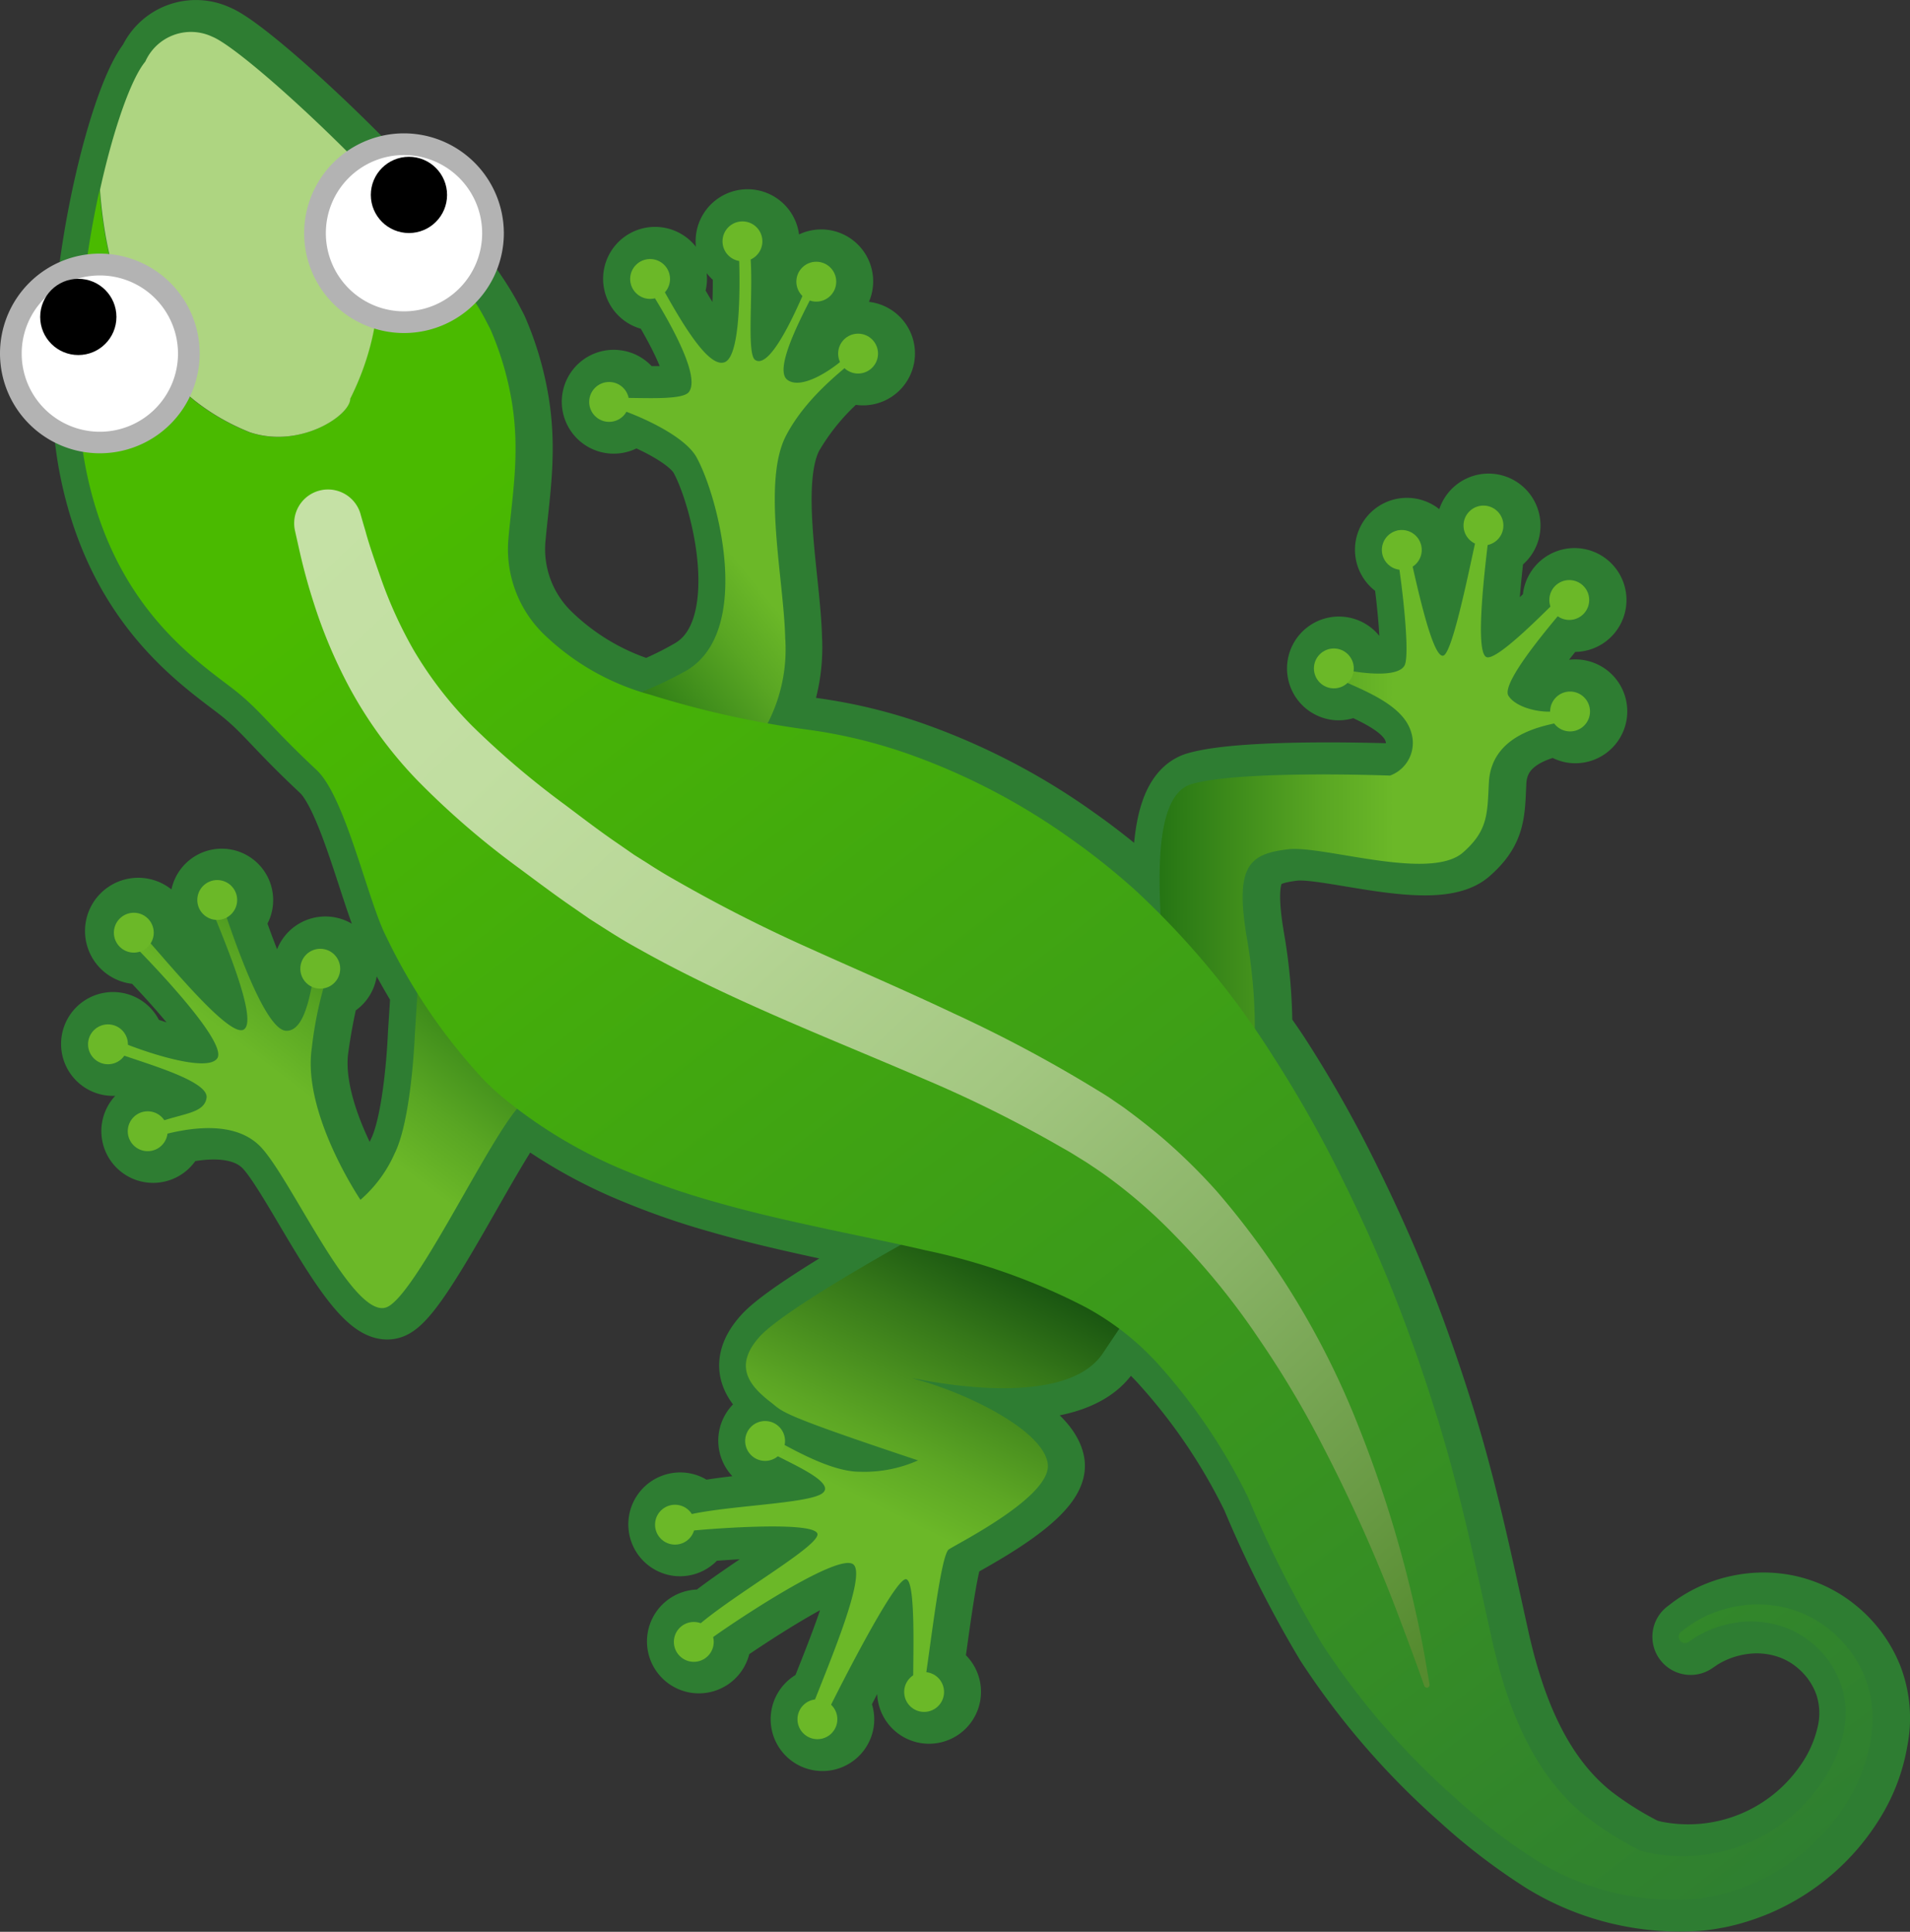 <svg id="Layer_1" data-name="Layer 1" xmlns="http://www.w3.org/2000/svg" xmlns:xlink="http://www.w3.org/1999/xlink" viewBox="0 0 119.753 121.128"><rect x="0" y="0" width="119.753" height="121.128" fill="#333333" stroke="none"/><defs><style>.cls-1{fill:none;stroke:#2e7d32;stroke-linecap:round;stroke-linejoin:round;stroke-width:4px;}.cls-2{fill:url(#linear-gradient);}.cls-3{fill:url(#linear-gradient-2);}.cls-4{fill:url(#linear-gradient-3);}.cls-5{fill:url(#linear-gradient-4);}.cls-6{fill:#6bb828;}.cls-7{fill:url(#linear-gradient-5);}.cls-8{fill:#aed581;}.cls-9{fill:#fff;}.cls-10{fill:#b3b3b3;}.cls-11{fill:url(#linear-gradient-6);}</style><linearGradient id="linear-gradient" x1="122.482" y1="152.942" x2="135.822" y2="170.908" gradientTransform="matrix(0.968, 0.252, 0.252, -0.968, -119.939, 161.373)" gradientUnits="userSpaceOnUse"><stop offset="0" stop-color="#13630f"/><stop offset="0.139" stop-color="#2a7915"/><stop offset="0.457" stop-color="#59a623"/><stop offset="0.616" stop-color="#6bb828"/></linearGradient><linearGradient id="linear-gradient-2" x1="32.084" y1="69.375" x2="16.132" y2="48.51" gradientTransform="matrix(1, 0, 0, -1, 0, 127.89)" xlink:href="#linear-gradient"/><linearGradient id="linear-gradient-3" x1="73.64" y1="71.242" x2="102.731" y2="71.242" gradientTransform="matrix(1, 0, 0, -1, 0, 127.89)" xlink:href="#linear-gradient"/><linearGradient id="linear-gradient-4" x1="66.255" y1="46.702" x2="53.119" y2="20.162" gradientTransform="matrix(1, 0, 0, -1, 0, 127.89)" gradientUnits="userSpaceOnUse"><stop offset="0" stop-color="#134e0f"/><stop offset="0.21" stop-color="#357719"/><stop offset="0.48" stop-color="#5ca624"/><stop offset="0.616" stop-color="#6bb828"/></linearGradient><linearGradient id="linear-gradient-5" x1="9.799" y1="126.462" x2="109.654" y2="-3.465" gradientTransform="matrix(1, 0, 0, -1, 0, 127.89)" gradientUnits="userSpaceOnUse"><stop offset="0.24" stop-color="#4aba00"/><stop offset="0.268" stop-color="#49b802"/><stop offset="1" stop-color="#2e7d32"/></linearGradient><linearGradient id="linear-gradient-6" x1="25.159" y1="94.62" x2="94.432" y2="21.145" gradientTransform="matrix(1, 0, 0, -1, 0, 127.89)" gradientUnits="userSpaceOnUse"><stop offset="0.017" stop-color="#c5e1a5"/><stop offset="0.198" stop-color="#c1dea1"/><stop offset="0.379" stop-color="#b6d595"/><stop offset="0.559" stop-color="#a3c781"/><stop offset="0.739" stop-color="#88b265"/><stop offset="0.918" stop-color="#669841"/><stop offset="0.997" stop-color="#558b2f"/></linearGradient></defs><path class="cls-1" d="M121.44,108.67a7.341,7.341,0,0,0-2.24-2.97,7.076,7.076,0,0,0-2.97-1.4,7.362,7.362,0,0,0-2.76-.04,7.735,7.735,0,0,0-2,.63,7.641,7.641,0,0,0-1.16.69c-.25.19-.38.29-.38.29a.392.392,0,0,0-.08.53.399.399,0,0,0,.57.09s.12-.08.35-.24a7.176,7.176,0,0,1,1.06-.54,6.88,6.88,0,0,1,1.78-.45,6.225,6.225,0,0,1,2.32.17,5.748,5.748,0,0,1,2.39,1.3,5.86,5.86,0,0,1,1.65,2.48,5.678,5.678,0,0,1,.11,3.12,8.77,8.77,0,0,1-1.38,3.06,10.54,10.54,0,0,1-10.76,4.34c-.19-.04-.38-.1-.57-.15a20.974,20.974,0,0,1-3.32-2.07c-3.44-2.68-5.07-7.05-6.01-11.3-1.05-4.76-2.01-9.35-3.47-14.01-.85-2.71-1.79-5.4-2.86-8.04-.87-2.15-1.85-4.32-2.91-6.47a76.27,76.27,0,0,0-4.49-7.97c-.35-.54-.73-1.07-1.1-1.6a33.319,33.319,0,0,0-.48-5.63c-.81-4.68.1-5.41,2.56-5.71,2.18-.26,8.91,2.02,10.97.2,1.57-1.38,1.53-2.42,1.62-4.38.13-2.69,2.72-3.41,4.07-3.7a1.291,1.291,0,0,0,.8.49,1.256,1.256,0,1,0-1.04-1.44,1.34,1.34,0,0,0,.01.2,3.323,3.323,0,0,1-2.61-.98c-.44-.68,1.85-3.5,3.08-4.98a1.463,1.463,0,0,0,.51.22,1.256,1.256,0,1,0-1.04-1.44,1.241,1.241,0,0,0,.07.61c-1.14,1.13-3.37,3.31-3.98,3.18-.73-.16-.22-4.84.05-7.04a1.239,1.239,0,0,0,.95-1.02,1.256,1.256,0,1,0-2.48-.4A1.242,1.242,0,0,0,97,37.62c-.49,2.21-1.44,6.9-1.99,7.03-.59.15-1.42-3.36-1.93-5.59a1.23,1.23,0,0,0,.55-.84,1.256,1.256,0,1,0-1.44,1.04h.05c.3,2.11.63,5.44.32,6-.37.66-2.04.55-3.19.37a1.254,1.254,0,1,0-1.44,1.07,1.223,1.223,0,0,0,1.04-.34c1.69.74,3.55,1.61,3.99,3.07a2.183,2.183,0,0,1-1.32,2.74s-9.33-.36-12.43.53c-2.11.6-2.12,4.87-1.96,8.21-.5-.5-.99-1.02-1.51-1.49a43.437,43.437,0,0,0-4.06-3.25,41.036,41.036,0,0,0-9.93-5.24,31.977,31.977,0,0,0-6.39-1.6c-.89-.13-1.8-.27-2.72-.43a10.838,10.838,0,0,0,1.08-5.35c-.09-3.7-1.46-9.8.06-12.69a14.852,14.852,0,0,1,3.68-4.23,1.189,1.189,0,0,0,.63.32,1.256,1.256,0,1,0-1.04-1.44,1.182,1.182,0,0,0,.13.72c-1.12.91-2.61,1.68-3.32,1.12-.8-.62.64-3.47,1.42-4.99a1.066,1.066,0,0,0,.19.07,1.256,1.256,0,1,0-1.04-1.44,1.229,1.229,0,0,0,.39,1.09c-.71,1.61-2.11,4.59-2.97,4.04-.54-.35-.13-4.05-.29-6.33a1.233,1.233,0,0,0,.73-.92,1.256,1.256,0,1,0-1.44,1.04c.06,1.89.05,5.99-.92,6.35-.91.34-2.37-1.9-3.76-4.41a1.195,1.195,0,0,0,.32-.62,1.256,1.256,0,1,0-1.44,1.04,1.199,1.199,0,0,0,.5-.02c.85,1.4,2.89,4.88,2.13,5.87-.35.46-2.24.39-3.79.37a1.233,1.233,0,0,0-1.02-.99,1.256,1.256,0,1,0,.88,1.86c1.64.62,3.78,1.71,4.41,2.86,1.36,2.45,3.57,10.91-.64,13.38a20.24,20.24,0,0,1-2.74,1.33,14.841,14.841,0,0,1-6.21-3.65,7.453,7.453,0,0,1-2.18-6c.26-2.81.72-5.37.22-8.48a19.357,19.357,0,0,0-1.29-4.46c-.09-.22-.23-.46-.35-.7-1.42-2.74-4.79-6.62-8.2-10.07-3.85-3.89-7.75-7.23-8.97-7.72a3.133,3.133,0,0,0-4.2,1.56c-.87,1.04-1.98,4.14-2.84,8.04C9.58,20.8,8.87,27.67,9.9,32.91c1.62,8.21,6.4,11.68,9.02,13.66,1.94,1.47,2.29,2.29,5.45,5.25,1.81,1.69,3.21,8.21,4.37,10.46.59,1.15,1.23,2.31,1.93,3.46l-.17,2.65s-.2,5.34-1.27,7.47a8.284,8.284,0,0,1-2.14,2.9s-3.66-5.41-3.05-9.52a36.158,36.158,0,0,1,.72-3.74,1.241,1.241,0,0,0,1.06-1.03,1.256,1.256,0,0,0-2.48-.4,1.227,1.227,0,0,0,.69,1.3c-.23,1.18-.63,2.81-1.61,2.78-1.24-.04-2.98-4.9-3.73-7.1a1.224,1.224,0,1,0-.77.15c.04.01.07-.01.1,0,.8,2,2.62,6.42,1.73,6.89-.83.44-4.02-3.34-5.81-5.4a1.336,1.336,0,1,0-.67.5c1.44,1.48,5.46,5.77,4.83,6.69-.55.81-3.68-.11-5.59-.85a1.241,1.241,0,0,0-1.03-1.26,1.256,1.256,0,1,0,.82,1.95c1.84.63,5.29,1.65,5.14,2.64-.13.89-1.24.96-2.64,1.4a1.245,1.245,0,1,0,.21.9V74.6c1.56-.38,4.34-.82,5.9.9,1.96,2.15,5.83,10.96,7.89,9.96,1.8-.87,6.14-10.1,8.14-12.44a30.932,30.932,0,0,0,6.98,3.99,46.682,46.682,0,0,0,5.33,1.85c2.18.63,4.4,1.14,6.62,1.62,1.62.36,3.36.7,5.13,1.1-2.26,1.27-7.62,4.36-8.89,5.79-1.63,1.83-.61,3.05.71,4.07.83.64.37.7,9.25,3.66a8.305,8.305,0,0,1-3.66.71c-1.51,0-3.45-1-4.72-1.68,0-.02.01-.03.02-.05a1.256,1.256,0,1,0-1.44,1.04,1.237,1.237,0,0,0,1-.29c1.28.66,3.83,1.79,2.7,2.4-1.07.57-5.65.71-8.09,1.24a1.234,1.234,0,0,0-.85-.58,1.256,1.256,0,0,0-.4,2.48A1.236,1.236,0,0,0,48,99.5c1.59-.15,7.39-.57,7.76.17.34.67-4.9,3.63-7.32,5.65a1.704,1.704,0,0,0-.24-.09,1.256,1.256,0,1,0,1.04,1.44,1.145,1.145,0,0,0-.02-.49c1.65-1.18,7.87-5.3,8.79-4.56.82.65-1.35,5.78-2.41,8.49a1.248,1.248,0,1,0,1.38,1.43,1.229,1.229,0,0,0-.39-1.09c.94-1.89,4.07-7.99,4.71-7.89.59.09.45,4.46.45,6.03a1.243,1.243,0,0,0-.56.84,1.256,1.256,0,1,0,1.44-1.04h-.06c.42-2.85.96-7.39,1.42-7.7.61-.41,6.51-3.35,6.2-5.39-.31-2.03-4.78-4.27-7.93-5.18s8.54,2.54,11.39-1.73c.39-.58.72-1.08,1.03-1.53a15.042,15.042,0,0,1,2.38,2.13,36.36,36.36,0,0,1,5.71,8.44,71.908,71.908,0,0,0,4.64,9.19,47.627,47.627,0,0,0,8.42,9.72,37.264,37.264,0,0,0,5.12,3.91,16.329,16.329,0,0,0,9.82,2.36c.3-.03.6-.07.9-.13l.23-.04.24-.05.41-.1a13.738,13.738,0,0,0,1.84-.63,13.047,13.047,0,0,0,5.98-5.19,10.603,10.603,0,0,0,1.43-3.81,7.12,7.12,0,0,0-.36-3.99Z" transform="translate(-4.18 -3.548)"/><path class="cls-2" d="M44.91,21.7c.3.52,3.37,5.25,2.46,6.43-.47.61-3.62.28-5.12.39a.224.224,0,0,0-.04.44c1.53.4,4.83,1.79,5.64,3.26,1.36,2.45,3.57,10.91-.64,13.38a25.6,25.6,0,0,1-9.08,3l-.87,3.76,7.16,1.13,7.73-4.29a10.112,10.112,0,0,0,1.26-5.66c-.09-3.7-1.46-9.8.06-12.69,1.46-2.79,4.33-4.63,4.55-5.01.22-.37-.2-.51-.41-.28-1.08,1.12-3.18,2.49-4.07,1.8-1.01-.78,1.59-5.18,1.85-5.87s-.19-.96-.49-.32-2.28,5.66-3.37,4.95c-.65-.42.07-5.64-.46-7.48-.29-1.02-.61-.18-.58.36s.33,6.82-.88,7.26c-.96.36-2.52-2.15-3.98-4.81C45.01,20.31,44.36,20.72,44.91,21.7Z" transform="translate(-4.18 -3.548)"/><path class="cls-3" d="M30.19,68.41s-.2,5.34-1.27,7.47a8.284,8.284,0,0,1-2.14,2.9s-3.66-5.41-3.05-9.52a23.57,23.57,0,0,1,1.03-4.74c.19-.58-.57-.8-.8-.19-.24.61-.47,3.9-1.84,3.85-1.5-.05-3.76-7.24-4.06-8.08s-.92-.57-.68.23,3.15,7.2,2.07,7.78c-.94.5-4.91-4.43-6.45-6.11-.47-.52-1.3-.18-.54.71,0,0,6.1,6.09,5.34,7.2-.66.96-5-.53-6.56-1.25-.51-.24-.95.15-.32.64.63.5,6.4,1.81,6.21,3.09-.15.99-1.52.96-3.17,1.58-1.07.4-1.18,1.15-.2.9s4.87-1.5,6.83.66,5.83,10.96,7.89,9.96,7.46-12.96,8.84-12.98c.94-.01-6.73-10.5-6.73-10.5Z" transform="translate(-4.18 -3.548)"/><path class="cls-4" d="M73.64,64.99s3.35,1.73,3.46-.51c.1-2.24-1.26-10.9,1.8-11.77,3.1-.89,12.43-.53,12.43-.53a2.183,2.183,0,0,0,1.32-2.74c-.5-1.67-2.84-2.56-4.67-3.37-.4-.18-.55-.82.08-.63s3.67.75,4.18-.16c.42-.76-.33-6.61-.6-7.62s.47-1.11.71-.3c.25.81,1.51,7.51,2.32,7.3.68-.17,2.01-7.43,2.25-8.12.25-.69.71-.54.66.1s-1.09,7.92-.17,8.12c.72.16,3.76-2.98,4.5-3.69s1.03-.25.66.25c-.37.49-4.38,4.98-3.81,5.86.54.84,2.39,1.18,3.32.89.93-.3.64.45.3.66-.34.22-4.67.39-4.85,3.89-.1,1.96-.05,3-1.62,4.38-2.07,1.82-8.79-.46-10.97-.2-2.46.3-3.37,1.03-2.56,5.71s.7,10.86-1.23,12.89-2.54,1.8-2.54,1.8L73.64,64.99Z" transform="translate(-4.18 -3.548)"/><path class="cls-5" d="M61.69,81.03s-8.29,4.53-9.91,6.36-.61,3.05.71,4.07c.83.64.37.7,9.25,3.66a8.305,8.305,0,0,1-3.66.71c-1.75,0-4.09-1.35-5.27-1.98s-1.22.15-.41.7,4.55,1.99,3.23,2.7c-1.11.6-6.02.72-8.37,1.3-1.48.37-.73,1.09.07,1,.81-.1,7.69-.67,8.09.14.35.7-5.35,3.88-7.61,5.9-1.37,1.22.07,1.4.7.89.63-.52,8.15-5.66,9.17-4.84.85.68-1.56,6.29-2.55,8.86-.55,1.44.59,1.11.89.48s4.24-8.52,4.97-8.41c.64.1.42,5.24.45,6.37s.63.71.73.06c.42-2.76,1.01-7.97,1.5-8.3.61-.41,6.51-3.35,6.2-5.39-.3-2.03-4.78-4.27-7.93-5.18s8.54,2.54,11.39-1.73,3.35-4.88,3.35-4.88Z" transform="translate(-4.18 -3.548)"/><circle class="cls-6" cx="87.89" cy="34.482" r="1.25"/><circle class="cls-6" cx="40.76" cy="17.492" r="1.25"/><circle class="cls-6" cx="8.39" cy="58.482" r="1.25"/><circle class="cls-6" cx="6.77" cy="65.482" r="1.25"/><circle class="cls-6" cx="9.26" cy="70.932" r="1.25"/><circle class="cls-6" cx="47.97" cy="90.352" r="1.25"/><circle class="cls-6" cx="42.32" cy="95.602" r="1.25"/><circle class="cls-6" cx="43.5" cy="102.952" r="1.25"/><circle class="cls-6" cx="51.25" cy="107.802" r="1.25"/><circle class="cls-6" cx="57.94" cy="106.092" r="1.25"/><circle class="cls-6" cx="20.08" cy="60.742" r="1.25"/><circle class="cls-6" cx="46.55" cy="15.132" r="1.25"/><circle class="cls-6" cx="51.18" cy="17.662" r="1.25"/><circle class="cls-6" cx="53.8" cy="22.172" r="1.25"/><circle class="cls-6" cx="38.19" cy="25.202" r="1.25"/><circle class="cls-6" cx="13.62" cy="56.432" r="1.25"/><circle class="cls-6" cx="93.01" cy="32.952" r="1.25"/><circle class="cls-6" cx="98.39" cy="37.622" r="1.25"/><circle class="cls-6" cx="98.44" cy="44.612" r="1.25"/><circle class="cls-6" cx="83.63" cy="41.912" r="1.25"/><path class="cls-7" d="M121.09,108.67a7.341,7.341,0,0,0-2.24-2.97,7.076,7.076,0,0,0-2.97-1.4,7.362,7.362,0,0,0-2.76-.04,7.734,7.734,0,0,0-2,.63,7.641,7.641,0,0,0-1.16.69c-.25.19-.38.29-.38.29a.392.392,0,0,0-.08.53.399.399,0,0,0,.57.09s.12-.08.35-.24a7.176,7.176,0,0,1,1.06-.54,6.879,6.879,0,0,1,1.78-.45,6.225,6.225,0,0,1,2.32.17,5.748,5.748,0,0,1,2.39,1.3,5.86,5.86,0,0,1,1.65,2.48,5.679,5.679,0,0,1,.11,3.12,8.77,8.77,0,0,1-1.38,3.06,10.54,10.54,0,0,1-10.76,4.34c-.19-.04-.38-.1-.57-.15a20.974,20.974,0,0,1-3.32-2.07c-3.44-2.68-5.07-7.05-6.01-11.3-1.05-4.76-2.01-9.35-3.47-14.01-.85-2.71-1.79-5.4-2.86-8.04-.87-2.15-1.85-4.32-2.91-6.47a76.268,76.268,0,0,0-4.49-7.97,52.013,52.013,0,0,0-8.54-10.3,43.437,43.437,0,0,0-4.06-3.25,41.036,41.036,0,0,0-9.93-5.24,31.977,31.977,0,0,0-6.39-1.6,59.655,59.655,0,0,1-10.05-2.21,15.456,15.456,0,0,1-6.75-3.84,7.453,7.453,0,0,1-2.18-6c.26-2.81.72-5.37.22-8.48a19.357,19.357,0,0,0-1.29-4.46c-.09-.22-.23-.46-.35-.7-1.42-2.74-4.79-6.62-8.2-10.07,1.81,4.83,2.21,9.9-.32,14.98,0,1.05-3.15,3.15-6.3,2.1-6.42-2.57-8.91-8.68-9.4-15.19-1.18,5.35-1.89,12.22-.86,17.46,1.62,8.21,6.4,11.68,9.02,13.66,1.94,1.47,2.29,2.29,5.45,5.25,1.81,1.69,3.21,8.21,4.37,10.46a36.068,36.068,0,0,0,6.16,9.02c.38.38.77.74,1.18,1.08a30.159,30.159,0,0,0,7.83,4.64,46.678,46.678,0,0,0,5.33,1.85c2.18.63,4.4,1.14,6.62,1.62,2.1.46,4.39.91,6.71,1.45a39.163,39.163,0,0,1,9.99,3.55,17.133,17.133,0,0,1,4.5,3.5,36.36,36.36,0,0,1,5.71,8.44,71.91,71.91,0,0,0,4.64,9.19,47.627,47.627,0,0,0,8.42,9.72,37.263,37.263,0,0,0,5.12,3.91,16.329,16.329,0,0,0,9.82,2.36c.3-.03.6-.07.9-.13l.23-.04.24-.05.41-.1a13.74,13.74,0,0,0,1.84-.63,13.047,13.047,0,0,0,5.98-5.19,10.603,10.603,0,0,0,1.43-3.81A7.239,7.239,0,0,0,121.09,108.67Z" transform="translate(-4.18 -3.548)"/><path class="cls-8" d="M19.84,30.65c3.15,1.05,6.3-1.05,6.3-2.1,2.54-5.07,2.13-10.14.32-14.98-3.85-3.89-7.75-7.23-8.97-7.72a3.133,3.133,0,0,0-4.2,1.56c-.87,1.04-1.98,4.14-2.84,8.04C10.93,21.98,13.42,28.08,19.84,30.65Z" transform="translate(-4.18 -3.548)"/><path class="cls-9" d="M10.44,31.3a5.58,5.58,0,1,1,5.58-5.58A5.582,5.582,0,0,1,10.44,31.3Z" transform="translate(-4.18 -3.548)"/><path class="cls-10" d="M10.44,20.82a4.9,4.9,0,1,1-4.9,4.9,4.895,4.895,0,0,1,4.9-4.9m0-1.37a6.26,6.26,0,1,0,6.26,6.26A6.269,6.269,0,0,0,10.44,19.45Z" transform="translate(-4.18 -3.548)"/><circle cx="4.91" cy="19.872" r="2.39"/><path class="cls-9" d="M29.52,23.75a5.58,5.58,0,1,1,5.58-5.58A5.582,5.582,0,0,1,29.52,23.75Z" transform="translate(-4.18 -3.548)"/><path class="cls-10" d="M29.51,13.27a4.9,4.9,0,1,1-4.9,4.9,4.895,4.895,0,0,1,4.9-4.9m0-1.36a6.26,6.26,0,1,0,6.26,6.26A6.269,6.269,0,0,0,29.51,11.91Z" transform="translate(-4.18 -3.548)"/><circle cx="25.64" cy="12.222" r="2.39"/><path class="cls-11" d="M26.77,35.73s.11.4.33,1.14c.21.78.54,1.74.99,3.02a27.187,27.187,0,0,0,1.99,4.36,24.112,24.112,0,0,0,3.72,4.83A53.857,53.857,0,0,0,39.59,54c1.09.82,2.29,1.74,3.43,2.51l.92.64.89.56c.58.38,1.2.75,1.86,1.12a92.493,92.493,0,0,0,8.27,4.19c2.92,1.32,5.95,2.62,8.97,4.05a86.323,86.323,0,0,1,8.9,4.74l.54.33.3.19.25.17c.34.24.65.43,1.01.71.72.53,1.38,1.06,2.03,1.6a36.329,36.329,0,0,1,3.54,3.47,51.257,51.257,0,0,1,8.92,14.87,75.523,75.523,0,0,1,3.54,11.55c.32,1.42.52,2.54.65,3.3.13.77.2,1.17.2,1.17a.177.177,0,0,1-.14.2.188.188,0,0,1-.19-.11s-.54-1.56-1.56-4.25a98.814,98.814,0,0,0-4.81-10.8,61.361,61.361,0,0,0-3.99-6.7,45.384,45.384,0,0,0-5.4-6.62,32.202,32.202,0,0,0-3.31-2.96c-.59-.46-1.2-.9-1.8-1.29-.28-.2-.66-.42-.99-.63l-.26-.16-.22-.13-.51-.29a78.548,78.548,0,0,0-8.57-4.25c-5.96-2.57-12.2-4.96-17.81-8.12-.7-.38-1.39-.8-2.08-1.24l-1.02-.65-.92-.64c-1.32-.9-2.43-1.75-3.61-2.62a51.386,51.386,0,0,1-6.3-5.46,26.557,26.557,0,0,1-4.31-5.94,31.308,31.308,0,0,1-2.16-5.16c-.47-1.45-.76-2.67-.92-3.39-.17-.75-.26-1.16-.26-1.16a2.121,2.121,0,0,1,4.1-1.07Z" transform="translate(-4.18 -3.548)"/></svg>